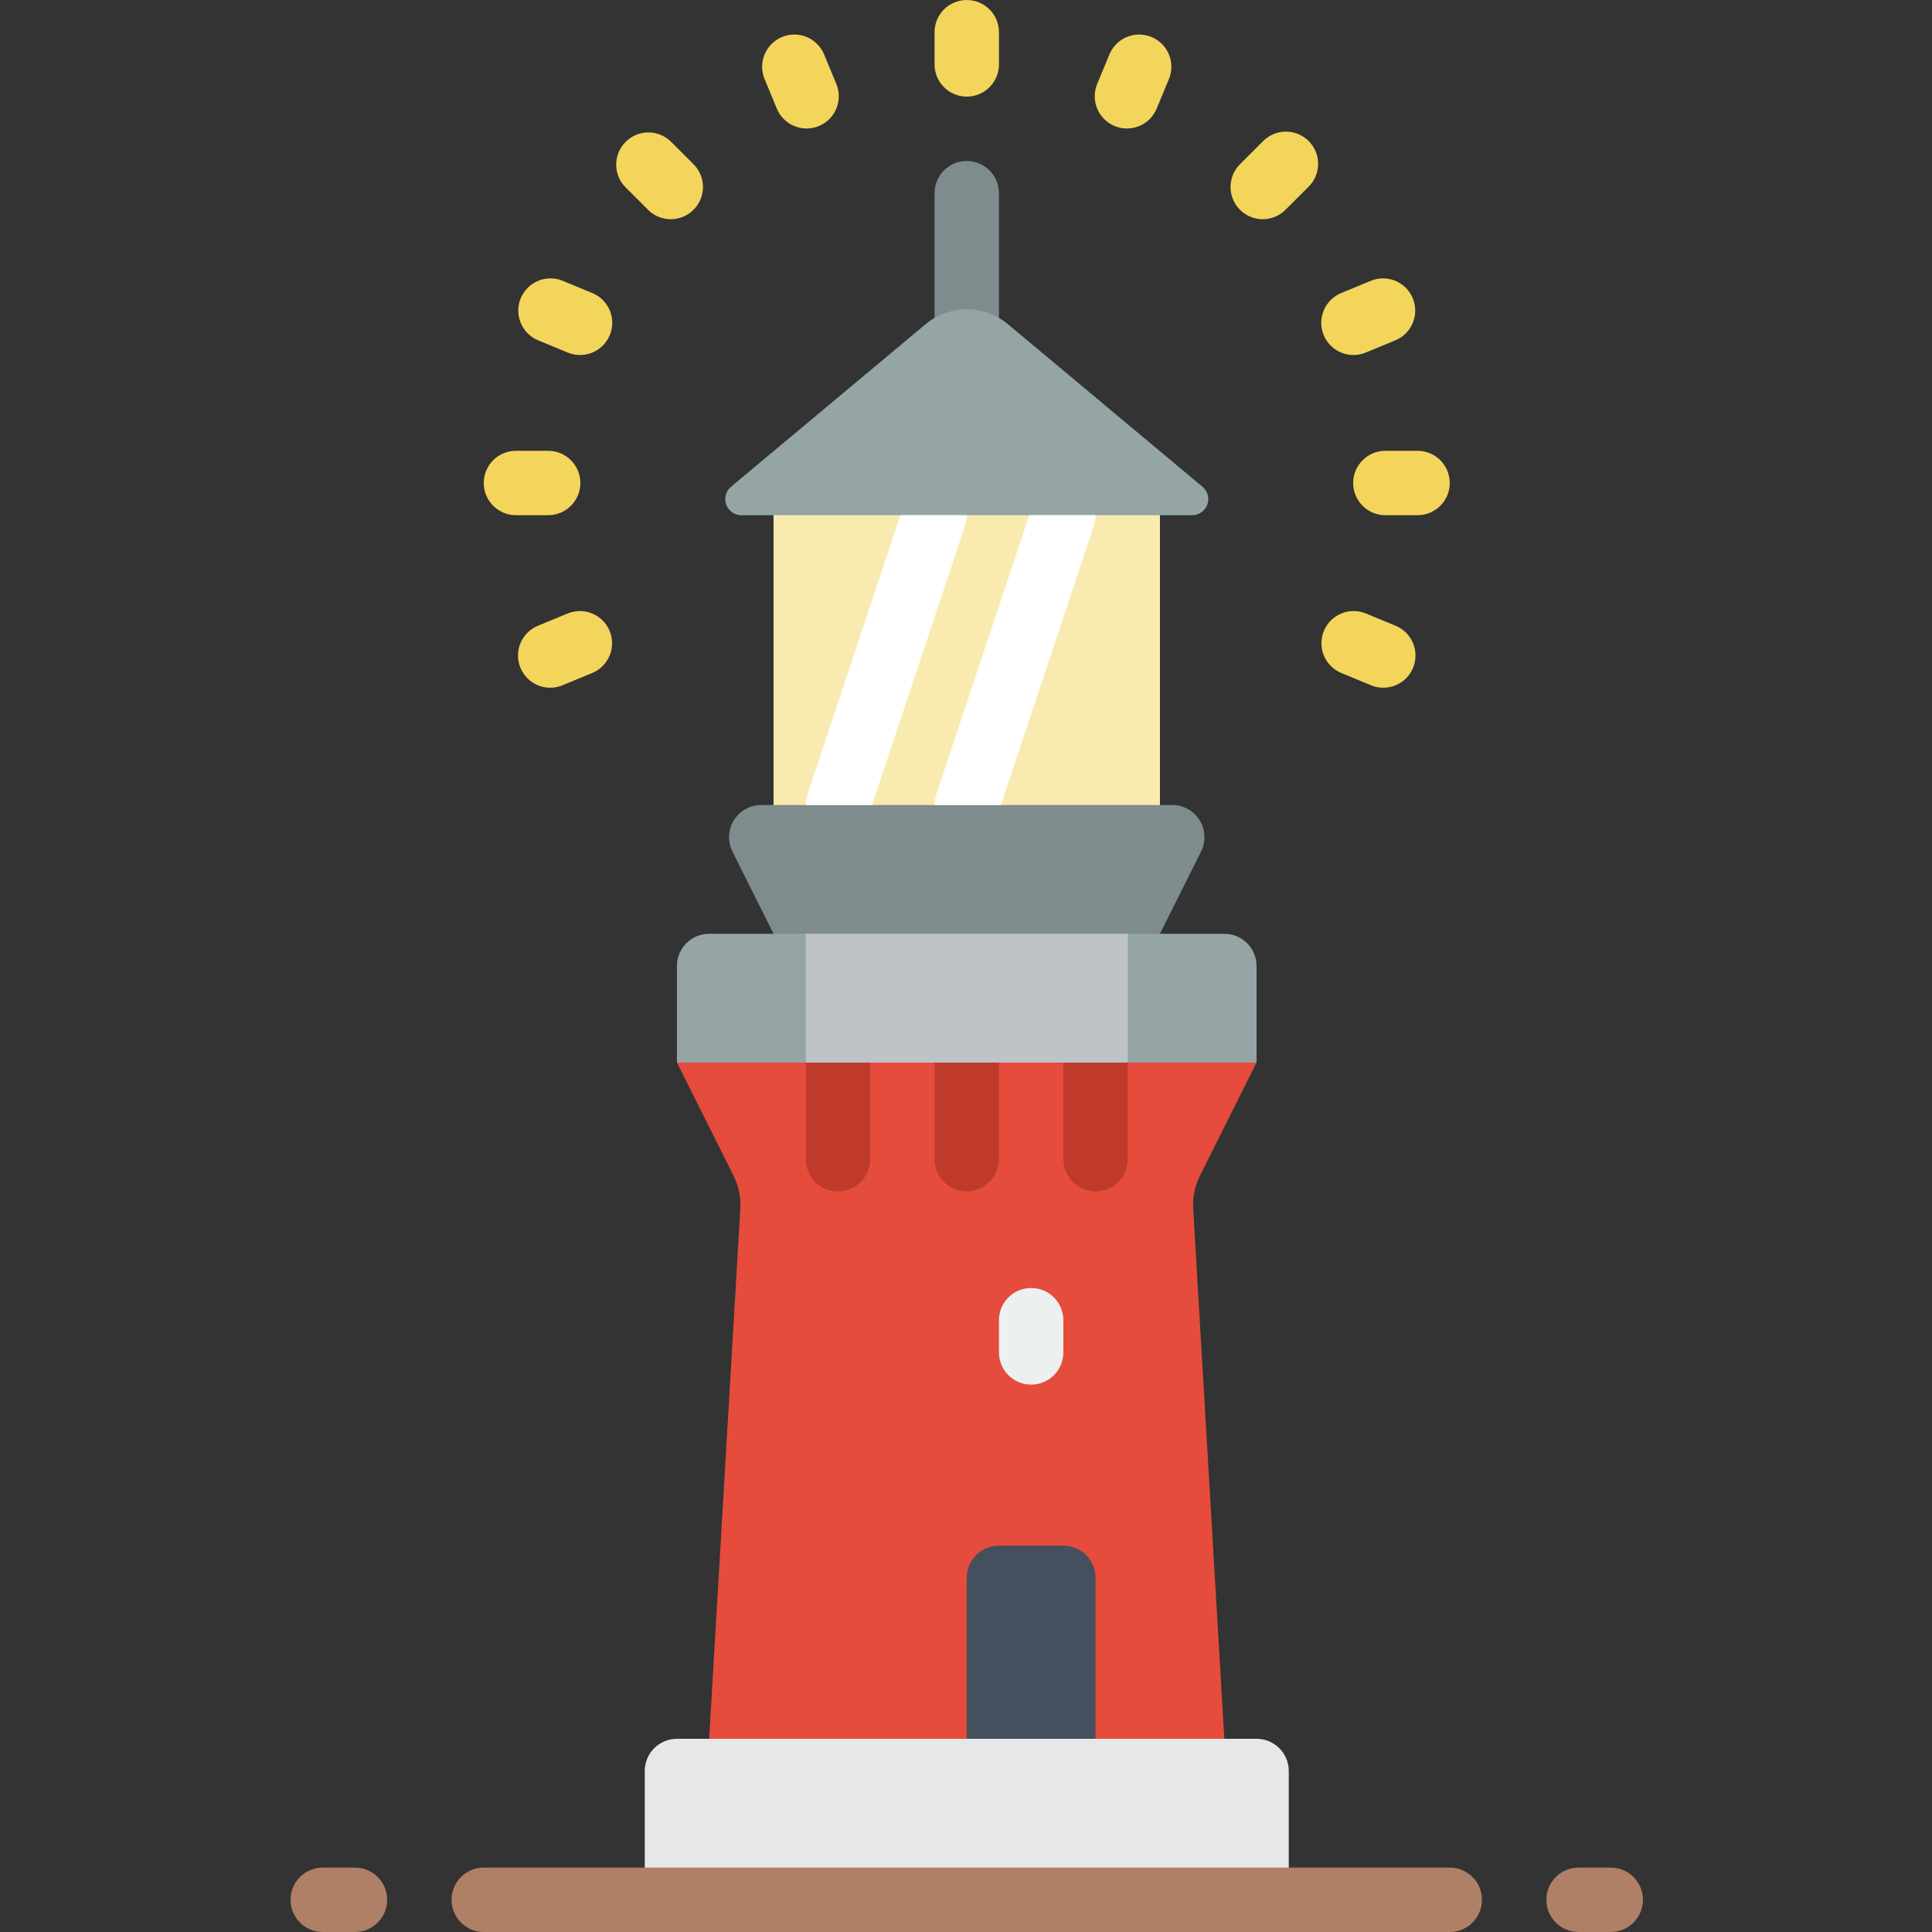 <svg height="512pt" viewBox="-77 0 512 512" width="512pt" xmlns="http://www.w3.org/2000/svg"><rect x="-77" y="0" width="512" height="512" fill="#333333" stroke="none"/><path d="m102.398 281.602 15.027 30.051c1.336 2.672 1.949 5.652 1.773 8.637l-8.266 140.512 40.531 17.066h53.867l42.133-17.066-8.262-140.512c-.18-2.984.434-5.965 1.77-8.637l15.027-30.051-60.801-17.066h-35.734zm0 0" fill="#e64c3c"/><path d="m179.199 102.398c-4.711 0-8.531-3.82-8.531-8.531v-42.668c0-4.711 3.82-8.531 8.531-8.531 4.715 0 8.535 3.82 8.535 8.531v42.668c0 4.711-3.82 8.531-8.535 8.531zm0 0" fill="#7f8c8d"/><path d="m128 125.512h102.398v102.754h-102.398zm0 0" fill="#f9eab0"/><path d="m230.398 247.465-34.844 17.07h-35.555l-32-17.07-10.891-21.781c-1.324-2.645-1.184-5.789.371-8.305 1.555-2.516 4.301-4.047 7.262-4.047h108.918c2.957 0 5.703 1.531 7.258 4.047 1.555 2.516 1.695 5.66.375 8.305zm0 0" fill="#7f8c8d"/><path d="m238.934 136.535h-119.469c-1.777 0-3.367-1.105-3.992-2.77s-.152-3.539 1.184-4.711l51.602-43.113c6.336-5.293 15.551-5.293 21.883 0l51.602 43.113c1.34 1.172 1.812 3.047 1.188 4.711-.629 1.664-2.219 2.77-3.996 2.77zm0 0" fill="#95a5a5"/><g fill="#f3d55b"><path d="m179.199 25.602c-4.711 0-8.531-3.82-8.531-8.535v-8.531c0-4.715 3.82-8.535 8.531-8.535 4.715 0 8.535 3.82 8.535 8.535v8.531c0 4.715-3.82 8.535-8.535 8.535zm0 0"/><path d="m136.75 34.047c-3.453 0-6.562-2.078-7.883-5.27l-3.266-7.883c-1.762-4.344.309-9.297 4.641-11.09 4.328-1.797 9.297.238 11.125 4.555l3.266 7.883c1.09 2.637.793 5.637-.789 8.008s-4.242 3.793-7.094 3.797zm0 0"/><path d="m100.758 58.09c-2.262.004-4.434-.895-6.031-2.5l-6.035-6.031c-3.234-3.348-3.188-8.672.105-11.961 3.289-3.293 8.613-3.34 11.961-.105l6.035 6.031c2.438 2.441 3.168 6.113 1.848 9.301s-4.43 5.266-7.883 5.266zm0 0"/><path d="m76.707 94.082c-1.121 0-2.23-.223-3.266-.652l-7.883-3.262c-4.316-1.828-6.352-6.797-4.559-11.125 1.797-4.332 6.746-6.402 11.09-4.641l7.887 3.262c3.766 1.555 5.906 5.555 5.109 9.551-.793 3.996-4.301 6.875-8.379 6.867zm0 0"/><path d="m289.574 182.254c-1.121 0-2.23-.223-3.266-.656l-7.883-3.262c-4.332-1.816-6.383-6.793-4.582-11.133 1.797-4.34 6.766-6.41 11.113-4.633l7.887 3.262c3.766 1.555 5.906 5.559 5.109 9.555-.793 3.996-4.305 6.871-8.379 6.867zm0 0"/><path d="m68.266 136.535h-8.531c-4.715 0-8.535-3.824-8.535-8.535s3.82-8.535 8.535-8.535h8.531c4.715 0 8.535 3.824 8.535 8.535s-3.82 8.535-8.535 8.535zm0 0"/><path d="m298.668 136.535h-8.535c-4.711 0-8.531-3.824-8.531-8.535s3.82-8.535 8.531-8.535h8.535c4.711 0 8.531 3.824 8.531 8.535s-3.82 8.535-8.531 8.535zm0 0"/><path d="m68.824 182.254c-4.074.004-7.582-2.871-8.379-6.867-.793-3.996 1.348-8 5.113-9.555l7.883-3.262c4.348-1.777 9.316.293 11.117 4.633 1.797 4.34-.25 9.316-4.582 11.133l-7.887 3.262c-1.035.434-2.145.656-3.266.656zm0 0"/><path d="m281.691 94.082c-4.074.008-7.586-2.871-8.379-6.867-.797-3.996 1.348-7.996 5.113-9.551l7.883-3.262c4.344-1.762 9.297.309 11.09 4.641 1.793 4.328-.238 9.297-4.555 11.125l-7.887 3.262c-1.035.43-2.145.652-3.266.652zm0 0"/><path d="m257.641 58.09c-3.449 0-6.559-2.078-7.883-5.266-1.32-3.188-.59-6.859 1.852-9.301l6.031-6.031c2.145-2.219 5.316-3.109 8.301-2.328s5.312 3.113 6.094 6.094c.781 2.984-.109 6.156-2.328 8.301l-6.031 6.031c-1.598 1.605-3.77 2.504-6.035 2.5zm0 0"/><path d="m221.648 34.047c-2.848-.004-5.508-1.426-7.09-3.797-1.586-2.371-1.879-5.371-.793-8.008l3.27-7.883c1.824-4.316 6.793-6.352 11.125-4.555 4.328 1.793 6.402 6.746 4.641 11.09l-3.27 7.883c-1.316 3.191-4.43 5.27-7.883 5.27zm0 0"/></g><path d="m179.199 136.535c-.008.926-.152 1.844-.426 2.73l-24.66 74.066h-17.578c.008-.926.152-1.844.426-2.73l24.66-74.066zm0 0" fill="#fff"/><path d="m213.332 136.535c-.008.926-.152 1.844-.426 2.73l-24.66 74.066h-17.578c.008-.926.152-1.844.426-2.73l24.66-74.066zm0 0" fill="#fff"/><path d="m110.934 247.465h136.531c4.715 0 8.535 3.824 8.535 8.535v25.602h-153.602v-25.602c0-4.711 3.82-8.535 8.535-8.535zm0 0" fill="#95a5a5"/><path d="m102.398 460.801h153.602c4.711 0 8.535 3.82 8.535 8.531v34.133h-170.668v-34.133c0-4.711 3.82-8.531 8.531-8.531zm0 0" fill="#e6e7e8"/><path d="m196.266 366.934c-4.711 0-8.531-3.82-8.531-8.535v-8.531c0-4.715 3.82-8.535 8.531-8.535 4.715 0 8.535 3.82 8.535 8.535v8.531c0 4.715-3.82 8.535-8.535 8.535zm0 0" fill="#ecf0f1"/><path d="m187.734 409.602h17.066c4.711 0 8.531 3.82 8.531 8.531v42.668h-34.133v-42.668c0-4.711 3.82-8.531 8.535-8.531zm0 0" fill="#464f5d"/><path d="m307.199 512h-256c-4.711 0-8.531-3.82-8.531-8.535 0-4.711 3.82-8.531 8.531-8.531h256c4.715 0 8.535 3.82 8.535 8.531 0 4.715-3.82 8.535-8.535 8.535zm0 0" fill="#af8066"/><path d="m145.066 315.734c-4.711 0-8.531-3.82-8.531-8.535v-25.598c0-4.715 3.82-8.535 8.531-8.535 4.715 0 8.535 3.82 8.535 8.535v25.598c0 4.715-3.82 8.535-8.535 8.535zm0 0" fill="#c03a2b"/><path d="m179.199 315.734c-4.711 0-8.531-3.82-8.531-8.535v-25.598c0-4.715 3.82-8.535 8.531-8.535 4.715 0 8.535 3.82 8.535 8.535v25.598c0 4.715-3.82 8.535-8.535 8.535zm0 0" fill="#c03a2b"/><path d="m213.332 315.734c-4.711 0-8.531-3.82-8.531-8.535v-25.598c0-4.715 3.82-8.535 8.531-8.535 4.715 0 8.535 3.82 8.535 8.535v25.598c0 4.715-3.82 8.535-8.535 8.535zm0 0" fill="#c03a2b"/><path d="m136.535 247.465h85.332v34.137h-85.332zm0 0" fill="#bdc3c7"/><path d="m17.066 512h-8.531c-4.715 0-8.535-3.82-8.535-8.535 0-4.711 3.82-8.531 8.535-8.531h8.531c4.715 0 8.535 3.82 8.535 8.531 0 4.715-3.82 8.535-8.535 8.535zm0 0" fill="#af8066"/><path d="m349.867 512h-8.535c-4.711 0-8.531-3.82-8.531-8.535 0-4.711 3.82-8.531 8.531-8.531h8.535c4.711 0 8.531 3.82 8.531 8.531 0 4.715-3.82 8.535-8.531 8.535zm0 0" fill="#af8066"/></svg>